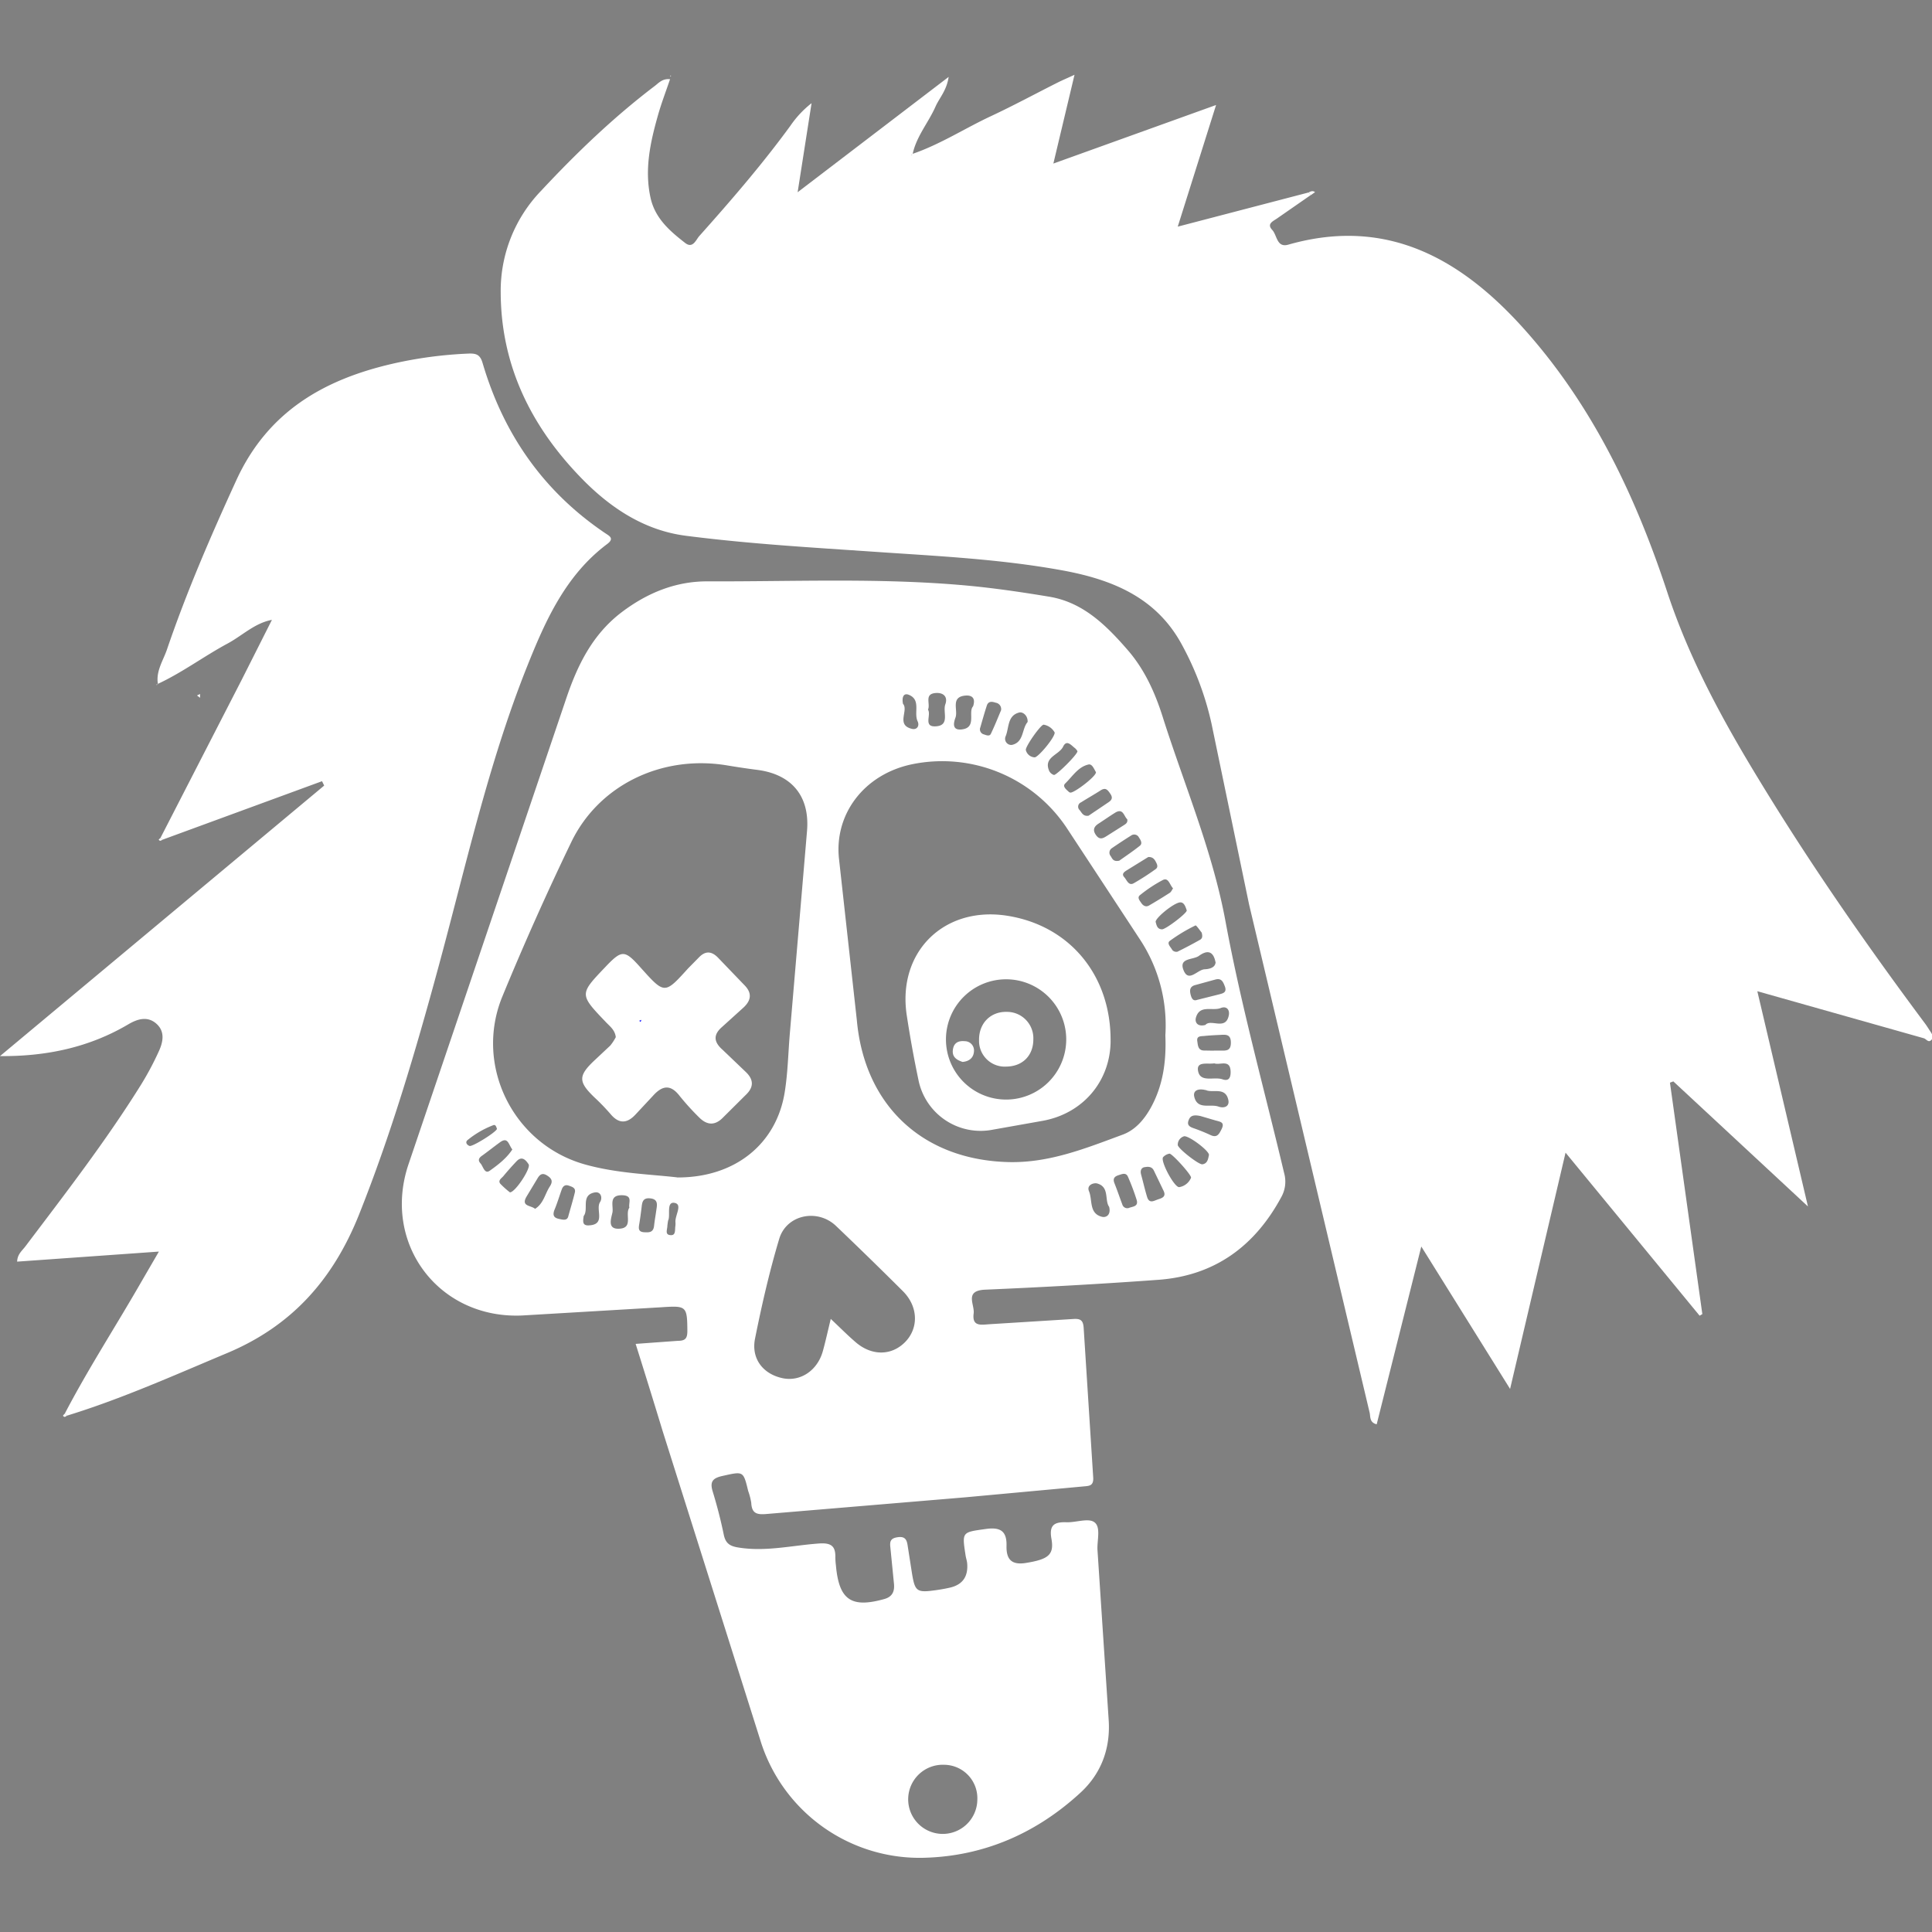 <svg xmlns="http://www.w3.org/2000/svg" width="128" height="128" fill="none" xmlns:v="https://vecta.io/nano"><rect width="100%" height="100%" fill="#808080" stroke="none"/><g clip-path="url(#A)" fill="#fff" transform="matrix(1.067 0 0 1.067 -0 -1.221)"><path d="M81.394 13.252l-2.105 1.461c-.262.18-.643.333-.293.709.308.329.274 1.12.997.914 6.175-1.764 10.812.934 14.702 5.305 4.193 4.705 6.87 10.318 8.827 16.265 1.378 4.181 3.464 7.997 5.741 11.726 3.165 5.203 6.638 10.196 10.276 15.077.115.153.21.318.319.477s.215.352.075.52c-.191.22-.322-.05-.482-.095l-10.334-2.919 3.143 13.365-8.359-7.766-.21.079 2.011 14.37-.169.1-8.324-10.124-3.444 14.671-5.513-8.843-2.77 11.038c-.449-.105-.384-.473-.435-.71l-7.49-31.574-2.33-11.214a18.513 18.513 0 0 0-1.794-4.822c-1.6-3.038-4.401-4.15-7.558-4.718-3.804-.686-7.655-.871-11.497-1.133-3.94-.27-7.886-.496-11.803-1.001-2.453-.318-4.483-1.604-6.217-3.314-3.253-3.242-5.251-7.1-5.268-11.792a8.95 8.95 0 0 1 2.51-6.315c2.184-2.342 4.48-4.546 7.017-6.477.265-.191.49-.501.988-.45-.26.766-.544 1.506-.756 2.26-.47 1.661-.838 3.334-.461 5.08.277 1.292 1.19 2.077 2.149 2.823.482.383.677-.191.88-.42 1.973-2.211 3.91-4.452 5.658-6.848a6.264 6.264 0 0 1 1.317-1.406l-.865 5.53 9.377-7.162c-.123.847-.575 1.3-.816 1.844-.442 1.001-1.194 1.855-1.422 2.959l-.107.042c.021 0 .052.02.058.013a.316.316 0 0 0 .036-.076c1.722-.588 3.24-1.58 4.874-2.343 1.383-.646 2.727-1.373 4.09-2.06.298-.152.608-.282 1.102-.51L65.406 11.3l10.103-3.636-2.38 7.553 8.127-2.122.138.156z"/><path d="M39.467 84.59l2.64-.192c.481 0 .573-.191.573-.626-.011-1.53-.06-1.56-1.598-1.458l-8.678.513c-5.19.218-8.697-4.495-7.036-9.398l9.76-28.824c.711-2.128 1.643-4.058 3.478-5.45 1.571-1.188 3.324-1.913 5.297-1.913 5.358.02 10.716-.228 16.053.254 1.74.157 3.475.414 5.201.7 2.105.351 3.538 1.784 4.862 3.307 1.038 1.194 1.686 2.616 2.163 4.115 1.34 4.236 3.102 8.343 3.915 12.75.972 5.258 2.405 10.411 3.636 15.609a1.96 1.96 0 0 1-.157 1.465c-1.642 3.062-4.13 4.903-7.626 5.167-3.588.262-7.181.46-10.775.614-1.322.058-.645.917-.718 1.476-.107.815.438.708.957.671l5.243-.327c.454-.03.605.1.632.574l.59 9.25c.041.565-.27.54-.625.575l-7.323.675-12.277 1.03c-.62.057-.973.011-1.007-.69a4.12 4.12 0 0 0-.191-.736c-.305-1.254-.295-1.22-1.596-.932-.595.132-.796.346-.609.957.27.882.502 1.778.687 2.679.107.524.348.714.875.802 1.699.287 3.358-.123 5.03-.243.766-.056 1.047.157 1.026.88a4.48 4.48 0 0 0 .035.478c.191 2.143.945 2.67 3.012 2.088.493-.14.639-.473.593-.942l-.226-2.282c-.044-.383.038-.557.477-.615s.545.165.596.51l.265 1.698c.191 1.175.294 1.25 1.498 1.082.283-.04.574-.09.846-.153.823-.182 1.163-.714 1.087-1.531-.016-.157-.073-.31-.096-.47-.23-1.482-.222-1.436 1.257-1.645.89-.126 1.31.12 1.284 1.047-.019.823.295 1.213 1.22 1.06 1.348-.222 1.75-.488 1.57-1.492-.155-.856.174-1.059.93-1.032.593.021 1.366-.28 1.738 0 .417.31.153 1.135.191 1.734l.697 10.582c.105 1.749-.47 3.293-1.755 4.476-2.72 2.505-5.96 3.93-9.65 4.039a10.344 10.344 0 0 1-10.167-7.107l-6.123-19.377a556.978 556.978 0 0 0-1.68-5.423zm2.59-10.334c3.593.01 6.14-2.086 6.662-5.26.201-1.22.22-2.47.326-3.707l1.066-12.559c.178-2.156-.957-3.515-3.11-3.785-.631-.08-1.259-.176-1.885-.28-4.018-.657-7.937 1.216-9.652 4.785a179.105 179.105 0 0 0-4.273 9.573c-1.753 4.275.662 9.153 5.1 10.416 2.003.568 4.085.616 5.765.813v.004zm30.303-8.83a9.679 9.679 0 0 0-1.566-5.931 5910.387 5910.387 0 0 0-4.556-6.939 9.286 9.286 0 0 0-9.64-3.95c-2.97.632-4.834 3.13-4.495 5.933l1.1 9.95c.478 5.3 4.09 8.68 9.424 8.812 2.532.061 4.798-.86 7.08-1.703.783-.287 1.34-.934 1.757-1.688.762-1.39.96-2.887.896-4.487v.004zM51.584 83.038c.563.53 1.028 1 1.531 1.434.997.87 2.23.867 3.079.011s.836-2.197-.125-3.161a261.18 261.18 0 0 0-4.167-4.064c-1.148-1.084-3.062-.695-3.516.803-.61 2.034-1.086 4.116-1.504 6.2-.25 1.252.5 2.199 1.704 2.457 1.102.236 2.164-.463 2.504-1.67.17-.61.305-1.234.494-2.01zm9.101 29.852a2.077 2.077 0 0 0-2.055-2.166 2.147 2.147 0 1 0 2.055 2.166zM31.809 72.513c-.231-.285-.26-.81-.765-.44-.383.277-.752.574-1.135.847-.191.138-.237.284-.073.463s.247.684.574.454c.508-.362 1.038-.765 1.4-1.317v-.007zm25.812-27.305c.219.337-.325 1.108.523 1.033s.383-.895.553-1.362-.115-.74-.592-.704c-.744.053-.315.671-.484 1.033zm2.8-.205c.182-.547-.11-.692-.45-.67-.978.068-.468.896-.643 1.369-.113.302-.226.784.347.738 1.014-.084.411-1.079.746-1.439zM31.664 75.18c.333 0 1.313-1.506 1.16-1.74s-.402-.556-.75-.19a18.4 18.4 0 0 0-.82.924c-.109.132-.35.262-.191.469a5.17 5.17 0 0 0 .6.537zm42.29-.922c-.016-.218-1.196-1.506-1.34-1.48a.7.7 0 0 0-.394.217c-.191.235.718 1.925 1.01 1.86a.956.956 0 0 0 .73-.597zm-34.877 1.868c-.06-.312.228-.735-.415-.766-.915-.032-.547.687-.637 1.085s-.316 1.034.424.993c.904-.042.33-.905.634-1.312zm-5.855.08c.53-.33.616-.928.914-1.385.203-.31.142-.492-.164-.686s-.462-.053-.605.192l-.681 1.13c-.347.611.287.521.541.75zm37.869-2.593c-.138.012-.33.124-.235.469.126.46.23.924.369 1.38s.44.23.697.149.499-.176.325-.532l-.536-1.116c-.09-.187-.157-.434-.614-.35zm3.762-4.784c-.461-.113-.794.027-.696.425.202.815.985.42 1.496.599.373.132.712-.015.614-.423-.187-.825-.995-.39-1.408-.608zm-7.95-21.04a.78.78 0 0 0-.142-.18c-.234-.17-.523-.573-.749-.105-.256.532-1.257.65-.855 1.531.063.109.164.19.283.228.14.04 1.462-1.267 1.462-1.474zm-1.415-1.16a.957.957 0 0 0-.68-.487c-.166-.038-1.157 1.37-1.111 1.575a.593.593 0 0 0 .541.453c.201.029 1.26-1.224 1.25-1.54zm5.81 7.73l-1.319.815c-.16.101-.361.228-.17.438.155.17.264.544.574.383.47-.268.924-.56 1.363-.877.172-.116.118-.277.042-.422s-.17-.352-.49-.337zm3.316 4.69c-.086-.098-.335-.469-.383-.442-.558.27-1.091.59-1.592.957-.214.158.063.396.155.574a.338.338 0 0 0 .316.1 28.35 28.35 0 0 0 1.416-.747c.115-.075.16-.186.088-.442zm-.278 4.18l1.34-.336c.241-.065.517-.109.383-.488-.106-.28-.205-.543-.59-.44l-1.268.348c-.333.092-.337.334-.27.597s.17.406.405.318zm.51 1.557c.336-.402 1.266.371 1.454-.601.067-.346-.142-.591-.5-.45-.516.207-1.309-.23-1.542.597-.077.27.077.586.587.454zm-4.852-12.77c-.212-.19-.25-.719-.755-.407-.35.218-.687.455-1.034.68-.292.19-.367.41-.15.711s.418.21.655.061l1.045-.662c.125-.082.282-.155.24-.382zm.083 24.14c.228-.101.631-.074.5-.51a14.137 14.137 0 0 0-.538-1.43c-.123-.289-.372-.17-.575-.105-.24.074-.382.191-.27.491.177.444.33.896.496 1.34a.322.322 0 0 0 .387.214zm-1.208-.078c-.296-.4.04-1.24-.748-1.45-.208-.056-.666.093-.503.482.23.55-.013 1.389.813 1.59.266.063.563-.134.438-.622zm-34.002.784c.266.054.383-.026.423-.206.134-.488.283-.97.402-1.46.073-.295-.165-.36-.383-.435s-.354.033-.426.232c-.15.415-.276.842-.445 1.25-.223.539.169.562.43.62zM67.59 51.795l1.217-.821c.228-.146.305-.291.138-.538s-.293-.415-.603-.216c-.4.256-.815.49-1.217.744a.29.29 0 0 0-.09.479c.132.153.215.409.56.35zm5.247 4.512c-.216-.236-.281-.685-.624-.525a8.664 8.664 0 0 0-1.42.936c-.206.155-.028.343.071.494s.274.277.48.159a34.25 34.25 0 0 0 1.296-.793c.088-.063.134-.187.197-.271zM40.76 76.229c.056-.335.078-.635-.402-.677s-.486.287-.526.608-.08.63-.132.942c-.042.262-.11.528.287.554.297.018.574.03.624-.382.038-.354.103-.699.149-1.045zm34.636-9.059c-.406.073-1.13-.155-1.003.484.144.73.997.328 1.512.507.37.127.505-.067.507-.434 0-.857-.66-.421-1.016-.557zM69.5 54.585c.364-.26.838-.575 1.278-.927.174-.141.052-.35-.057-.51a.328.328 0 0 0-.488-.123 35.12 35.12 0 0 0-1.187.78.332.332 0 0 0-.08.498c.098.148.151.366.534.282zm5.027 15.854c-.5-.108-.64.04-.725.271-.108.284.051.394.29.48.36.124.711.266 1.055.425.417.203.543-.04.702-.356.22-.438-.082-.463-.363-.54l-.96-.282v.002zM56.068 44.845c.369.4-.456 1.314.553 1.555.321.079.488-.191.355-.472-.252-.536.232-1.34-.562-1.648-.327-.119-.42.188-.346.564zm17.47 26.85a.542.542 0 0 0-.407.539c-.013.206 1.301 1.238 1.53 1.205.32-.046.355-.339.404-.574s-1.201-1.188-1.536-1.17h.01zm1.945-10.76c-.146-.832-.59-.765-1.04-.438-.352.257-1.232.115-.971.843.31.868.874.01 1.324-.01.243-.01.633-.078.677-.394h.01zm-7.425-11.833c-.115-.176-.233-.54-.469-.488-.645.144-.995.739-1.44 1.17-.206.19.062.382.223.535a.17.17 0 0 0 .084.038c.217.05 1.594-.993 1.593-1.255zM36.241 76.658c-.044.311-.092.59.308.574 1.099-.042.413-.986.708-1.445.174-.272.048-.664-.317-.603-.913.16-.354 1.07-.709 1.48zm39.12-10.28h.382c.348 0 .69.057.685-.498s-.35-.49-.695-.474c-.315.015-.63.03-.941.063-.205.021-.502-.017-.45.32.04.256.037.6.457.585l.552.01zm-2.071-9.204c-.404.017-1.589 1.002-1.531 1.22s.101.45.398.454c.231 0 1.575-1.02 1.53-1.179-.078-.233-.162-.495-.397-.495zm-9.482-11.2c.02-.41-.308-.64-.515-.59-.765.191-.626.97-.86 1.5a.383.383 0 0 0 .393.515c.764-.163.609-.995.982-1.425zm-1.651-.722a.4.4 0 0 0-.34-.476c-.215-.075-.45-.108-.543.18-.145.445-.273.899-.403 1.352a.321.321 0 0 0 .103.38.34.34 0 0 0 .126.059c.151.053.343.13.423-.035.245-.507.45-1.031.634-1.462zM41.49 76.906c-.023.119-.04.238-.052.358 0 .224-.18.563.218.574.295.014.251-.296.272-.507.014-.092.019-.186.014-.28-.05-.43.474-1.134-.073-1.22-.496-.07-.241.748-.371 1.073zm-10.632-5.673c-.044-.111-.082-.287-.233-.222a5.794 5.794 0 0 0-1.604.932c-.14.124-.04.294.136.356s1.684-.875 1.701-1.066zM16.904 39.63c-1.08.191-1.856.982-2.78 1.477-1.468.79-2.81 1.8-4.328 2.503l.011.021c-.143-.803.323-1.462.56-2.158 1.223-3.59 2.726-7.057 4.306-10.508 1.948-4.252 5.42-6.25 9.698-7.235a25.97 25.97 0 0 1 4.727-.631c.507-.021.723.093.87.595 1.296 4.401 3.774 7.964 7.601 10.55.26.175.6.328.134.679-2.593 1.944-3.85 4.784-4.994 7.654-2.408 6.053-3.799 12.41-5.502 18.673-1.41 5.191-2.926 10.333-4.93 15.352-1.61 4.007-4.165 6.877-8.18 8.561-3.287 1.378-6.536 2.838-9.95 3.887a1.557 1.557 0 0 0-.125-.128c1.458-2.796 3.177-5.439 4.744-8.17l1.1-1.894-8.802.624c.015-.461.31-.68.507-.94 2.476-3.277 4.99-6.527 7.168-10.017a18.47 18.47 0 0 0 1.124-2.105c.256-.56.396-1.2-.127-1.688-.557-.518-1.194-.325-1.77.016C5.55 66.173 2.9 66.745 0 66.72l20.129-16.797-.134-.272-9.912 3.636a.874.874 0 0 0-.115-.122l5.04-9.811 1.883-3.733.014-.062v.071zm64.352-26.535c.13-.07.26-.129.398-.018l-.26.18z"/><path d="M10.083 53.283c-.079.065-.161.102-.228 0 0-.011.073-.076.113-.116a.9.9 0 0 1 .115.116zm2.149-8.955l.19-.094v.237zM4.147 89.05c-.079.067-.163.115-.232 0-.01-.015.069-.086.107-.13a1.4 1.4 0 0 1 .125.13zm5.649-45.44a.388.388 0 0 1-.058.067s-.032-.013-.048-.023l.117-.023-.011-.02zM41.637 5.907l-.025-.069.058.004zM56.659 10.7a.313.313 0 0 1-.036.077s-.037 0-.058-.013l.107-.042-.013-.021zM16.904 39.63v-.075l-.013.062.014.013zM68.96 65.802c-.024 2.488-1.723 4.483-4.21 4.935l-3.095.55a3.936 3.936 0 0 1-4.63-3.107 72.212 72.212 0 0 1-.728-4.03c-.574-3.919 2.337-6.766 6.258-6.142 3.888.618 6.443 3.728 6.404 7.794zm-6.403-3.85a3.734 3.734 0 1 0-.087 7.467 3.734 3.734 0 0 0 .087-7.467zm1.605 3.731c0 1.001-.662 1.67-1.663 1.688a1.597 1.597 0 0 1-1.707-1.642c-.019-1.033.704-1.776 1.709-1.755a1.637 1.637 0 0 1 1.661 1.71zm-4.392 1.399c-.36-.117-.656-.302-.606-.735s.316-.593.736-.553a.575.575 0 0 1 .575.64c-.027.397-.3.612-.705.648zm-21.534-1.538c-.05-.436-.35-.659-.586-.903-1.676-1.753-1.687-1.748-.093-3.422 1.062-1.12 1.22-1.117 2.233.02 1.479 1.647 1.477 1.647 2.935.036l.67-.68c.427-.446.82-.382 1.22.046l1.587 1.652c.496.488.456.945-.02 1.397l-1.342 1.215c-.574.495-.519.945.032 1.427l1.449 1.386c.478.465.49.926 0 1.398l-1.422 1.413c-.505.526-1.005.484-1.487 0a15.74 15.74 0 0 1-1.215-1.34c-.559-.723-1.068-.65-1.642-.015l-1.106 1.186c-.52.553-1.018.574-1.53-.03a12.944 12.944 0 0 0-.994-1.032c-1.025-.98-1.033-1.353-.005-2.319l.974-.913c.131-.162.246-.337.342-.522z"/><path d="M39.825 64.462l-.046.134-.088-.069.14-.059z" fill="#00f"/></g><defs><clipPath id="A"><path fill="#fff" d="M0 0h120v120H0z"/></clipPath></defs></svg>